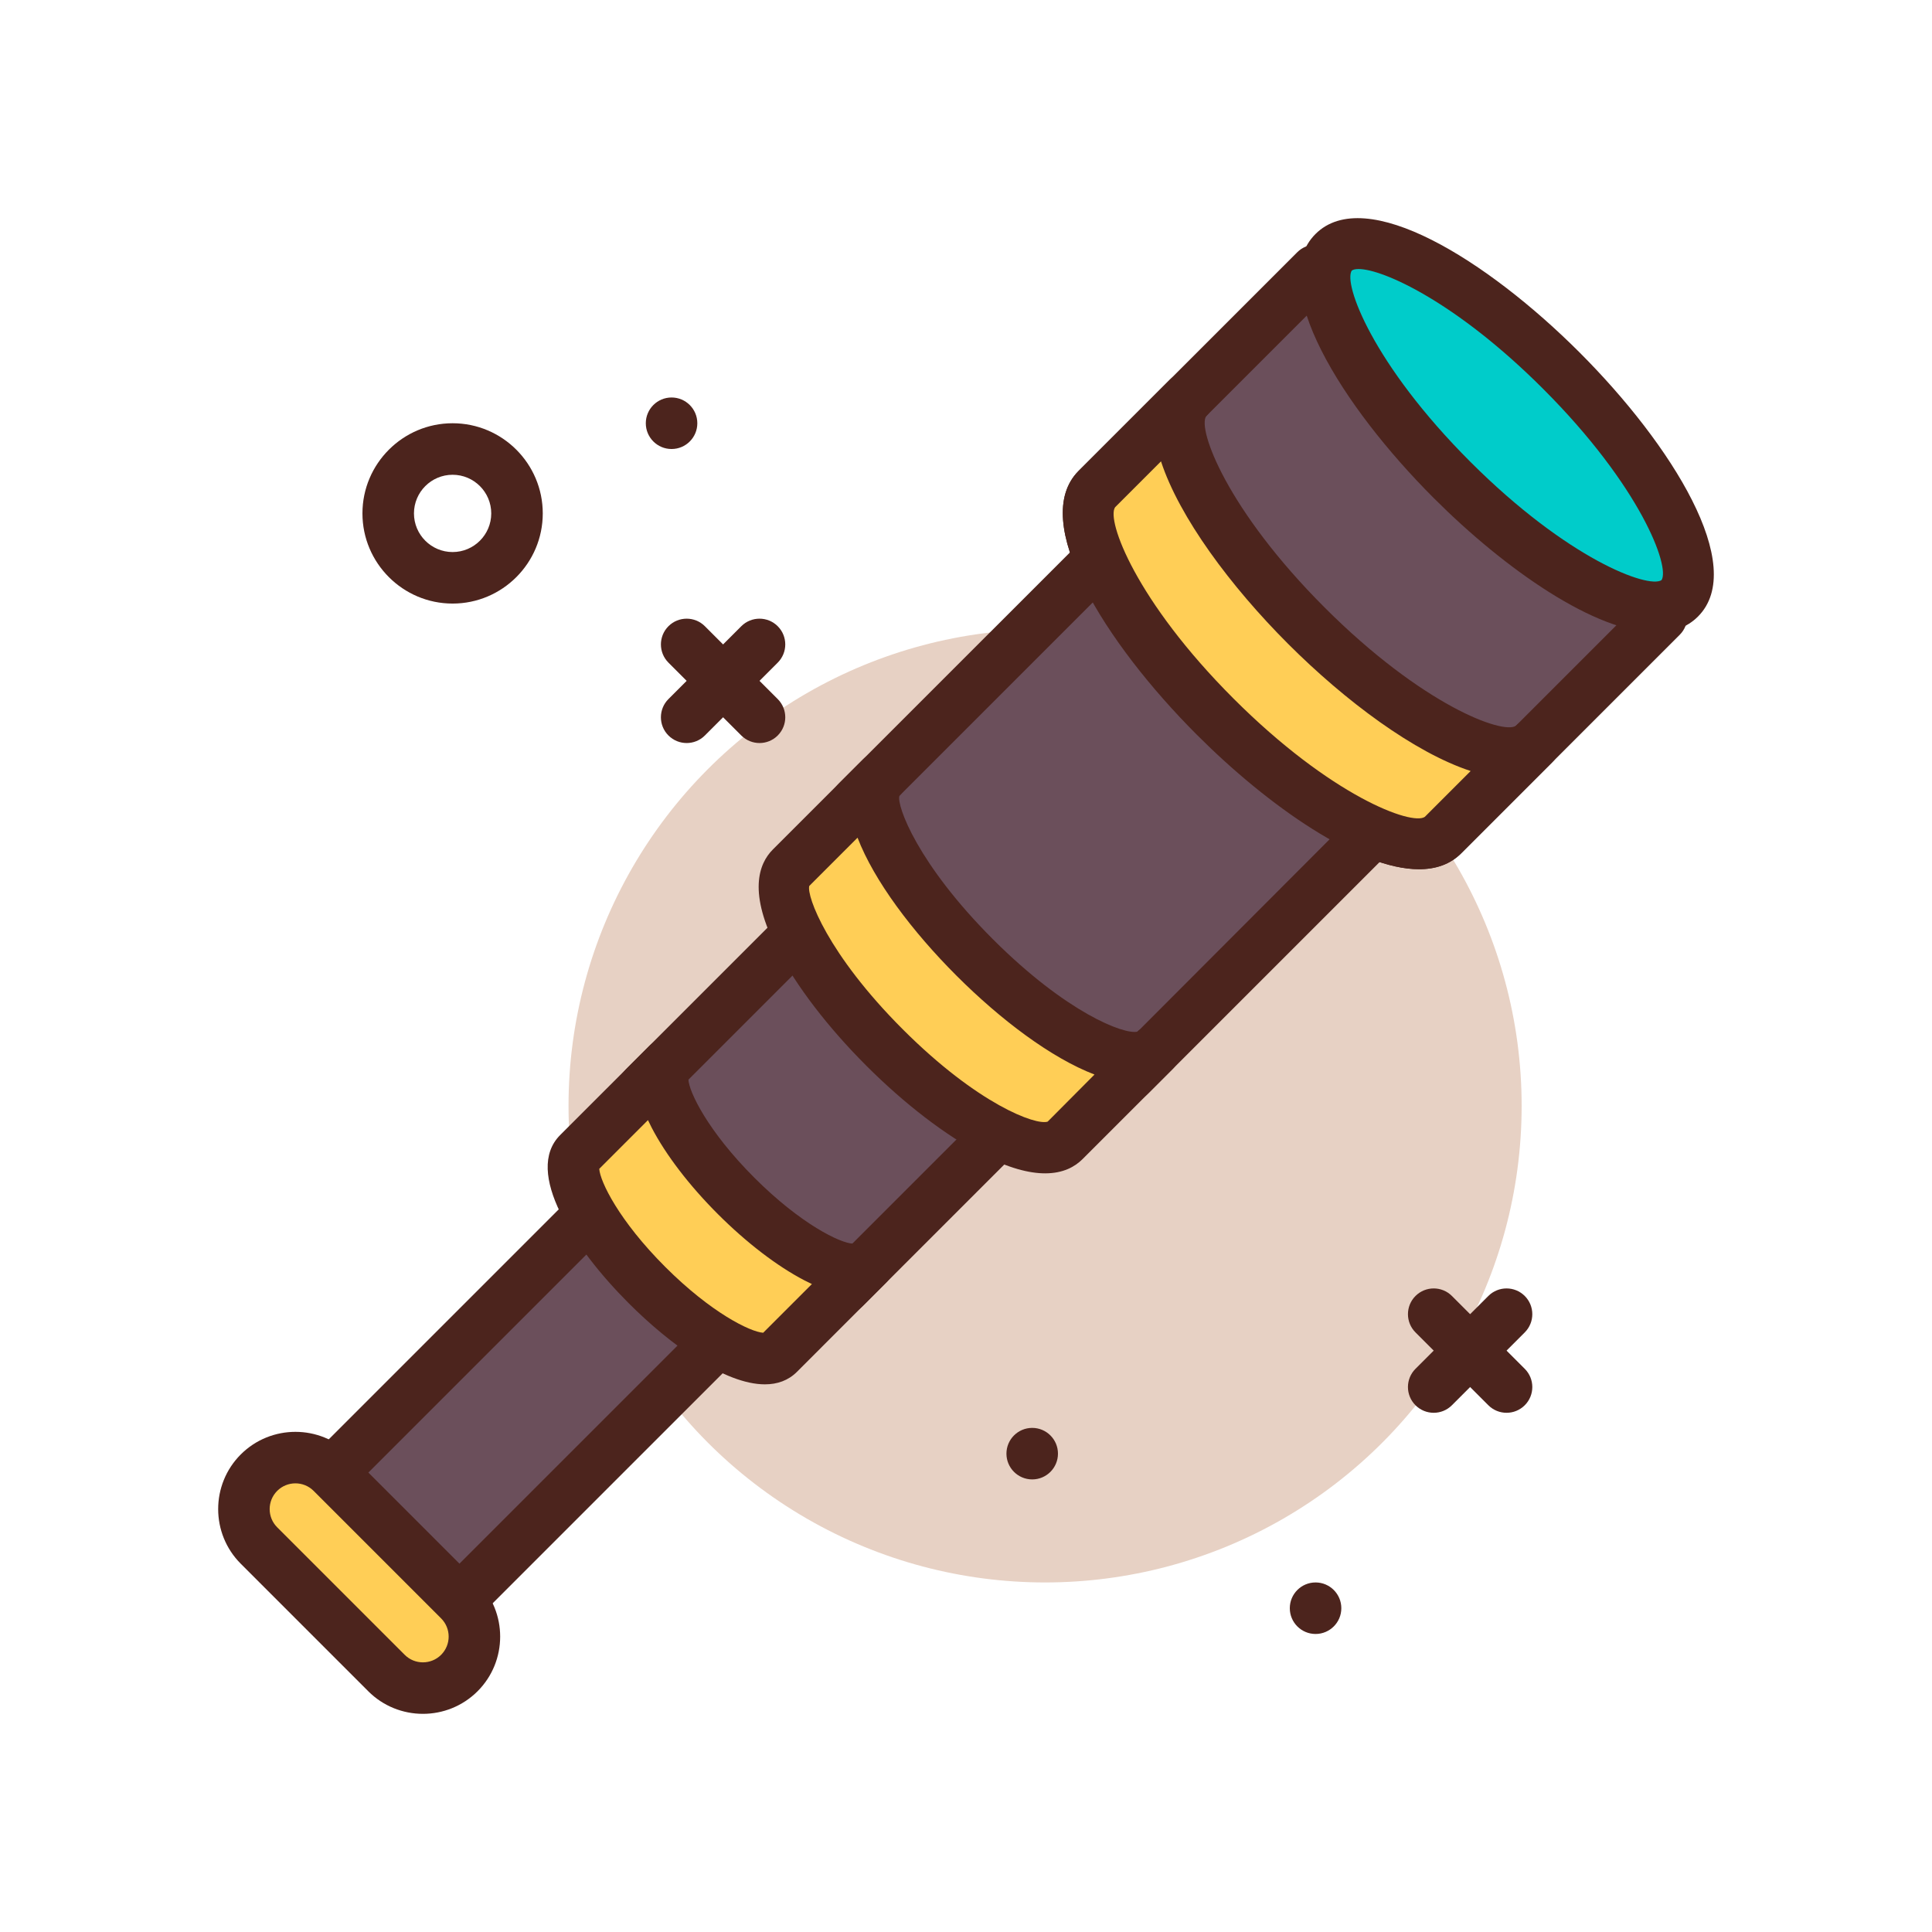 <svg id="telescope" enable-background="new 0 0 300 300" height="512" viewBox="0 0 300 300" width="512" xmlns="http://www.w3.org/2000/svg"><g><circle cx="162.28" cy="171.722" fill="#e7d1c4" r="74"/><g fill="#4c241d"><path d="m70.28 93.722c-7.719 0-14-6.281-14-14s6.281-14 14-14 14 6.281 14 14-6.281 14-14 14zm0-20c-3.309 0-6 2.691-6 6s2.691 6 6 6 6-2.691 6-6-2.691-6-6-6z"/><path d="m117.937 115.378c-1.023 0-2.047-.391-2.828-1.172l-11.312-11.312c-1.562-1.562-1.562-4.094 0-5.656s4.094-1.562 5.656 0l11.312 11.312c1.562 1.562 1.562 4.094 0 5.656-.782.782-1.805 1.172-2.828 1.172z"/><path d="m106.624 115.378c-1.023 0-2.047-.391-2.828-1.172-1.562-1.562-1.562-4.094 0-5.656l11.312-11.312c1.562-1.562 4.094-1.562 5.656 0s1.562 4.094 0 5.656l-11.312 11.312c-.781.782-1.805 1.172-2.828 1.172z"/><circle cx="104.28" cy="65.722" r="4"/><path d="m233.937 219.378c-1.023 0-2.047-.391-2.828-1.172l-11.312-11.312c-1.562-1.562-1.562-4.094 0-5.656s4.094-1.562 5.656 0l11.312 11.312c1.562 1.562 1.562 4.094 0 5.656-.782.782-1.805 1.172-2.828 1.172z"/><path d="m222.624 219.378c-1.023 0-2.047-.391-2.828-1.172-1.562-1.562-1.562-4.094 0-5.656l11.312-11.312c1.562-1.562 4.094-1.562 5.656 0s1.562 4.094 0 5.656l-11.312 11.312c-.781.782-1.805 1.172-2.828 1.172z"/><circle cx="204.28" cy="249.722" r="4"/><circle cx="160.28" cy="225.722" r="4"/></g><g><path d="m68.641 187.362h28v60h-28z" fill="#6b4f5b" transform="matrix(.707 .707 -.707 .707 177.903 5.228)"/><path d="m71.327 252.474c-1.023 0-2.047-.391-2.828-1.172l-19.799-19.799c-1.562-1.562-1.562-4.094 0-5.656l42.426-42.426c1.562-1.562 4.094-1.562 5.656 0l19.799 19.799c1.562 1.562 1.562 4.094 0 5.656l-42.426 42.426c-.781.781-1.804 1.172-2.828 1.172zm-14.142-23.799 14.143 14.143 36.77-36.77-14.143-14.143z" fill="#4c241d"/></g><g><path d="m129.503 139.386-29.326 29.326c-2.713 2.713 2.052 11.877 10.644 20.469s17.756 13.357 20.469 10.644l29.326-29.326z" fill="#6b4f5b"/><path d="m129.136 204.599c-6.193 0-14.672-6.119-21.143-12.59-8.48-8.48-16.357-20.412-10.645-26.125l29.326-29.326c1.562-1.562 4.094-1.562 5.656 0l31.113 31.113c1.562 1.562 1.562 4.094 0 5.656l-29.326 29.326c-1.352 1.354-3.057 1.946-4.981 1.946zm-25.723-33.465c.125 1.977 3.078 8.061 10.236 15.219s13.242 10.111 15.219 10.236l26.092-26.09-25.457-25.457z" fill="#4c241d"/></g><g><path d="m114.304 185.698c-8.592-8.592-13.357-17.756-10.644-20.469l-13.844 13.844c-2.713 2.713 2.052 11.877 10.644 20.469s17.756 13.357 20.469 10.644l13.844-13.844c-2.713 2.713-11.877-2.052-20.469-10.644z" fill="#ffce56"/><path d="m118.774 214.96c-6.193 0-14.672-6.119-21.143-12.59-8.48-8.48-16.357-20.412-10.645-26.125l13.832-13.83c.004-.006.01-.01.014-.016 1.562-1.559 4.094-1.561 5.656.002 1.414 1.414 1.549 3.623.404 5.188.062 1.906 3.002 8.043 10.238 15.281 7.236 7.236 13.375 10.176 15.281 10.238 1.572-1.143 3.775-1.006 5.188.404 1.562 1.561 1.562 4.094.002 5.656-.006.004-.01.01-.016.014l-13.83 13.832c-1.352 1.354-3.057 1.946-4.981 1.946zm-25.722-33.465c.125 1.977 3.078 8.061 10.236 15.219s13.242 10.111 15.219 10.236l7.564-7.564c-.381-.176-.771-.369-1.174-.578-4.219-2.193-8.986-5.844-13.422-10.281-4.438-4.436-8.088-9.203-10.281-13.422-.209-.402-.402-.793-.578-1.174z" fill="#4c241d"/></g><g><path d="m204.263 41.999-33.941 33.941c-4.686 4.686 3.545 20.515 18.385 35.355s30.669 23.071 35.355 18.385l33.941-33.941z" fill="#6b4f5b"/><path d="m220.343 134.972c-9.299 0-23.293-9.676-34.465-20.848-14.305-14.303-26.158-33.238-18.385-41.012l33.941-33.941c1.562-1.562 4.094-1.562 5.656 0l53.74 53.74c1.562 1.562 1.562 4.094 0 5.656l-33.941 33.941c-1.7 1.704-3.939 2.464-6.546 2.464zm-16.08-87.316-31.113 31.113c-1.375 1.992 3.205 14.518 18.385 29.699 15.18 15.178 27.715 19.764 29.711 18.373l31.102-31.102z" fill="#4c241d"/></g><g><ellipse cx="233.962" cy="66.041" fill="#00ccca" rx="12" ry="38" transform="matrix(.707 -.707 .707 .707 21.828 184.779)"/><path d="m257.112 98.202c-9.299 0-23.293-9.676-34.465-20.848-14.305-14.303-26.158-33.238-18.385-41.012 7.766-7.783 26.707 4.08 41.012 18.385 14.305 14.303 26.158 33.238 18.385 41.012-1.701 1.704-3.939 2.463-6.547 2.463zm-46.154-56.427c-.475 0-.828.08-1.051.236-1.363 1.98 3.217 14.506 18.396 29.688 15.143 15.143 27.65 19.734 29.697 18.383 1.359-2.045-3.23-14.545-18.383-29.697-13.491-13.493-24.88-18.61-28.659-18.61z" fill="#4c241d"/></g><g><path d="m174.639 82.937-41.533 41.533c-3.7 3.7 2.799 16.196 14.514 27.912 11.716 11.716 24.212 18.214 27.912 14.514l41.533-41.533z" fill="#6b4f5b"/><path d="m172.562 171.923c-2.457 0-5.658-.787-9.824-2.955-5.625-2.924-11.998-7.811-17.945-13.758s-10.834-12.32-13.758-17.945c-4.633-8.906-2.969-13.412-.756-15.625l41.533-41.531c1.562-1.562 4.094-1.562 5.656 0l42.426 42.426c1.562 1.562 1.562 4.094 0 5.656l-41.533 41.533c-1.176 1.178-3.005 2.199-5.799 2.199zm2.078-83.33-38.705 38.705c-.434 1.547 2.832 10.574 14.514 22.256 11.684 11.684 20.68 14.945 22.506 14.34l38.457-38.529z" fill="#4c241d"/></g><g><path d="m202.849 97.153c-14.84-14.84-23.071-30.669-18.385-35.355l-14.142 14.142c-4.686 4.686 3.545 20.515 18.385 35.355s30.669 23.071 35.355 18.385l14.142-14.142c-4.686 4.687-20.515-3.545-35.355-18.385z" fill="#ffce56"/><path d="m220.343 134.972c-9.299.002-23.293-9.676-34.465-20.848-14.305-14.303-26.158-33.238-18.385-41.012l14.143-14.143c1.562-1.562 4.094-1.562 5.656 0 .781.781 1.172 1.805 1.172 2.828s-.391 2.047-1.172 2.828c-1.375 1.992 3.205 14.518 18.385 29.699 15.166 15.166 27.68 19.762 29.707 18.377.068-.068.137-.133.209-.195 1.572-1.365 3.951-1.301 5.445.197 1.562 1.562 1.557 4.1-.006 5.662l-14.143 14.143c-1.7 1.704-3.939 2.464-6.546 2.464zm-40.063-63.334-7.131 7.131c-1.375 1.992 3.205 14.518 18.385 29.699 15.18 15.178 27.715 19.764 29.711 18.373l7.119-7.119c-8.693-2.846-19.42-10.816-28.344-19.74s-16.894-19.651-19.74-28.344z" fill="#4c241d"/></g><g><path d="m151.342 148.661c-11.716-11.716-18.214-24.212-14.514-27.912l-13.993 13.993c-3.7 3.7 2.799 16.196 14.514 27.912s24.212 18.214 27.912 14.514l13.993-13.993c-3.7 3.7-16.197-2.799-27.912-14.514z" fill="#ffce56"/><path d="m162.288 182.197c-2.455 0-5.656-.789-9.822-2.955-5.625-2.926-11.998-7.812-17.945-13.76s-10.834-12.32-13.76-17.945c-4.631-8.906-2.967-13.412-.754-15.625l13.992-13.99c1.562-1.562 4.094-1.562 5.656 0 .781.781 1.172 1.805 1.172 2.828s-.391 2.047-1.172 2.828c-.432 1.547 2.834 10.572 14.514 22.256 11.486 11.482 20.381 14.818 22.41 14.367.164-.148.338-.281.518-.396 1.549-1.166 3.684-.971 5.109.455 1.562 1.562 1.438 4.182-.125 5.744l-13.992 13.992c-1.176 1.177-3.004 2.201-5.801 2.201zm-29.129-52.123-7.496 7.496c-.434 1.547 2.83 10.574 14.514 22.256 11.682 11.684 20.711 14.961 22.504 14.34l7.273-7.312c-6.705-2.566-14.576-8.498-21.441-15.363-6.858-6.859-12.782-14.718-15.354-21.417z" fill="#4c241d"/></g><g><path d="m60.013 259.788-19.799-19.799c-3.124-3.124-3.124-8.189 0-11.314 3.124-3.124 8.19-3.124 11.314 0l19.799 19.799c3.124 3.124 3.124 8.19 0 11.314-3.124 3.124-8.19 3.124-11.314 0z" fill="#ffce56"/><path d="m65.669 266.124c-3.072 0-6.145-1.168-8.484-3.506 0-.002 0-.002 0-.002l-19.799-19.799c-4.678-4.68-4.678-12.291-.002-16.971 4.682-4.678 12.291-4.68 16.973-.002l19.799 19.801c4.678 4.68 4.678 12.291.002 16.971-2.343 2.338-5.415 3.508-8.489 3.508zm-2.828-9.166c1.555 1.559 4.096 1.562 5.658 0 1.559-1.559 1.559-4.096-.002-5.656l-19.797-19.799c-1.559-1.561-4.1-1.559-5.658.002-1.559 1.559-1.559 4.096.002 5.656z" fill="#4c241d"/></g></g></svg>